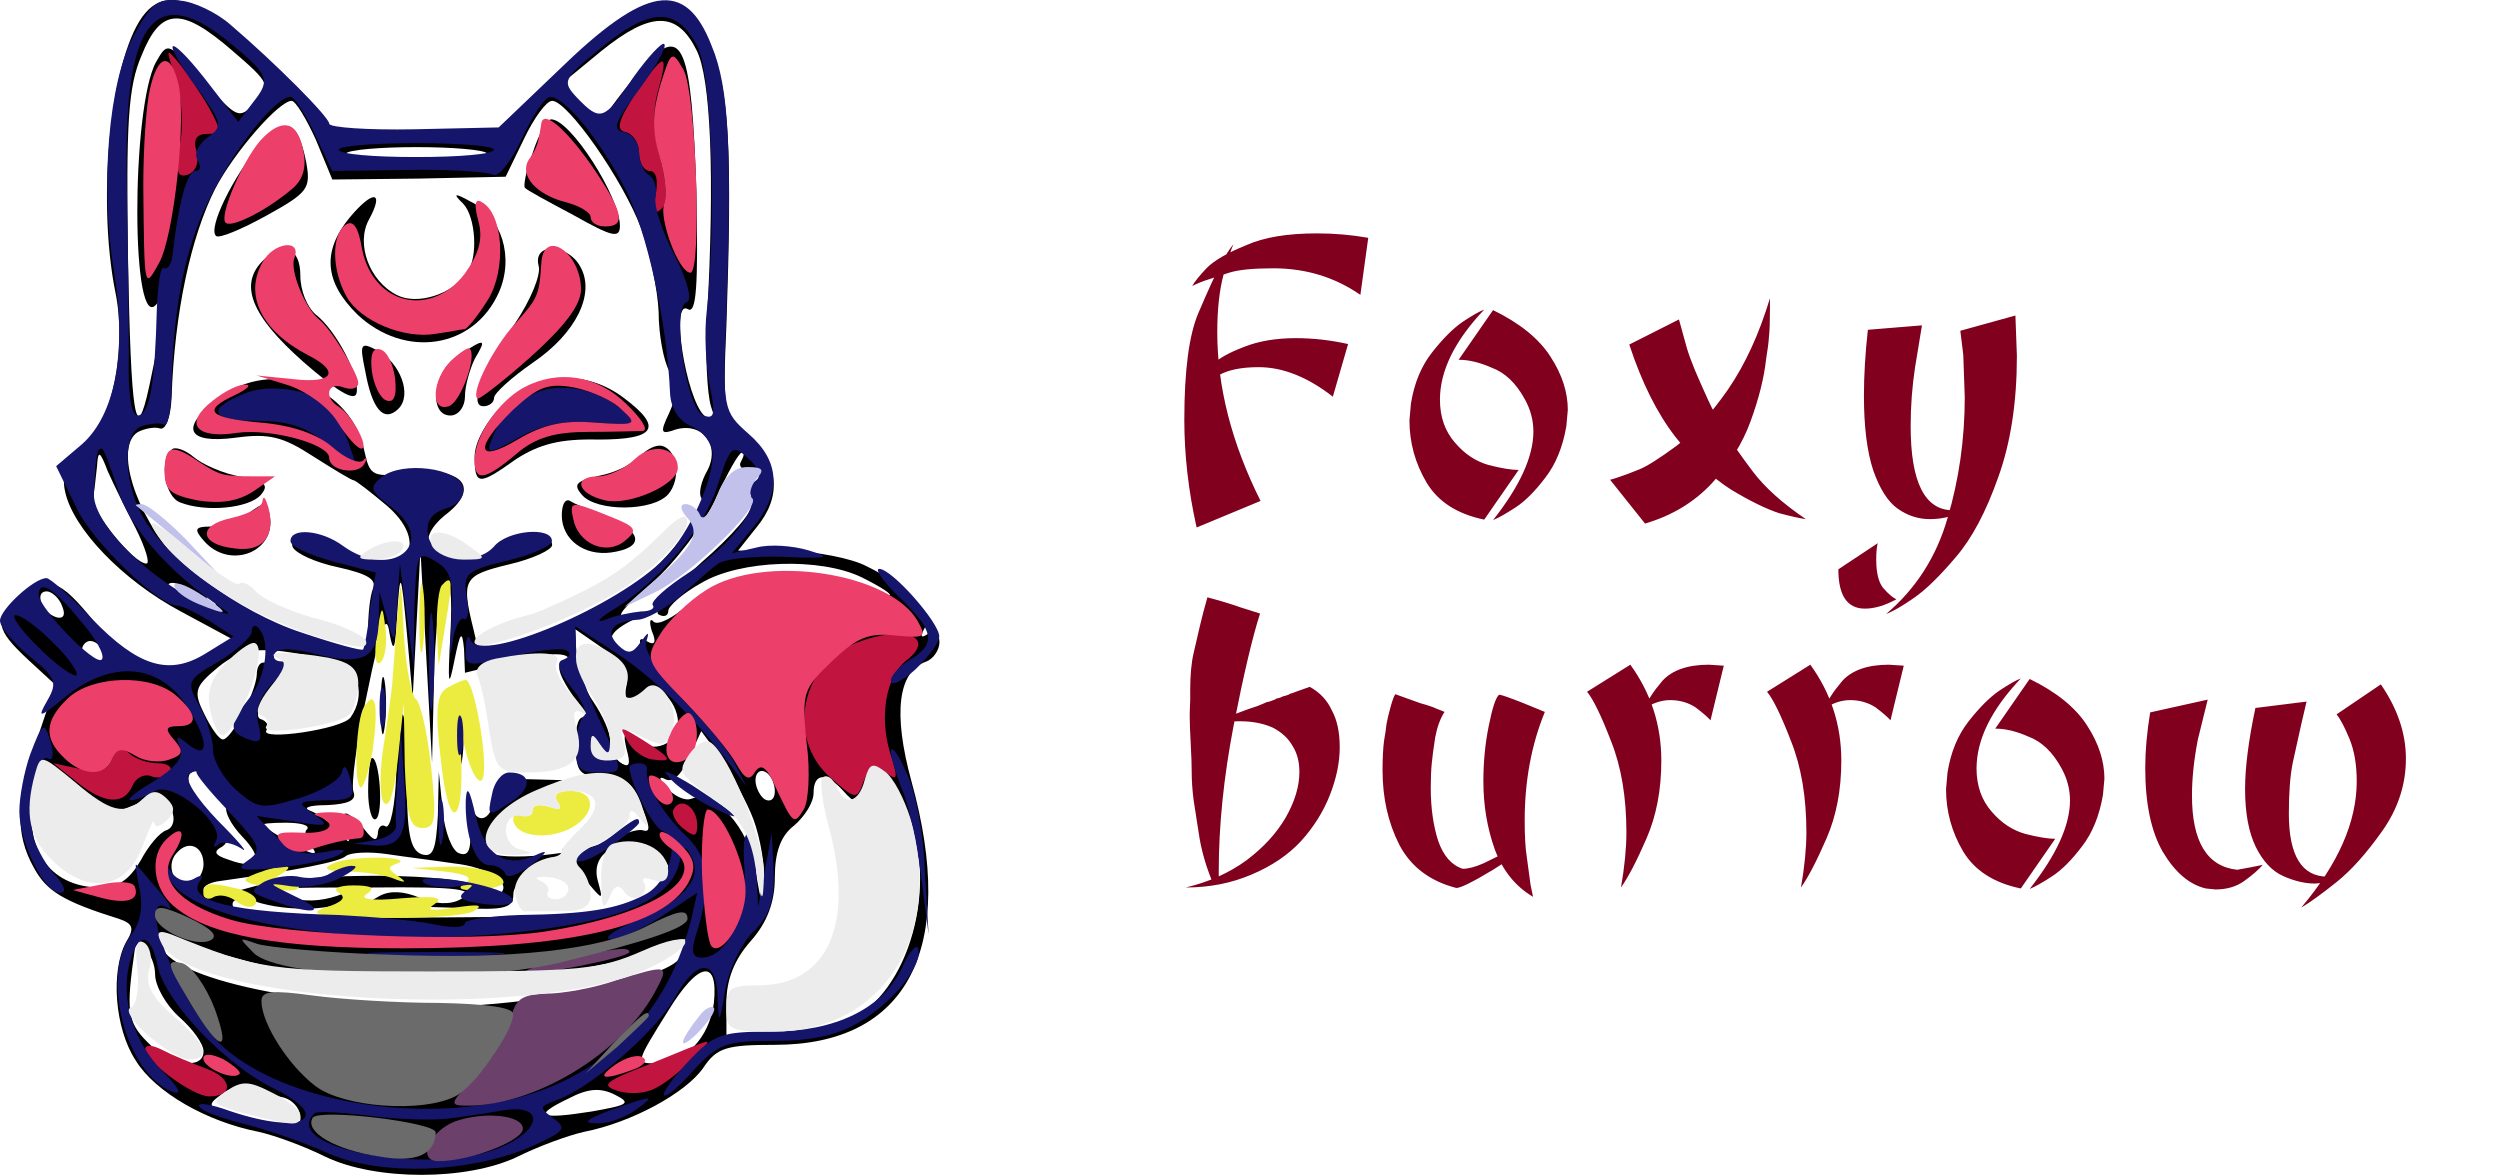 <svg width="183" height="86" viewBox="0 0 183 86" fill="none" xmlns="http://www.w3.org/2000/svg">
<path d="M87.592 38.612C86.992 35.924 86.692 33.296 86.692 30.728C86.692 27.104 87.04 24.488 87.736 22.88C88.432 21.248 88.96 20.096 89.32 19.424C89.68 18.728 90.004 18.212 90.292 17.876C90.148 18.164 89.908 18.896 89.572 20.072C89.26 21.224 89.104 22.64 89.104 24.32C89.104 28.328 90.16 32.444 92.272 36.668L87.592 38.612ZM98.68 25.184L97.564 29.036C95.716 27.596 93.904 26.876 92.128 26.876C90.856 26.876 89.872 27.08 89.176 27.488C88.504 27.896 88.036 28.196 87.772 28.388C87.508 28.556 87.292 28.736 87.124 28.928L87.556 28.064C87.7 27.824 87.856 27.608 88.024 27.416C88.192 27.2 88.432 26.96 88.744 26.696C89.2 26.24 89.968 25.808 91.048 25.4C92.128 24.968 93.4 24.752 94.864 24.752C96.112 24.752 97.384 24.896 98.68 25.184ZM100.156 17.408L99.58 21.584C97.708 20.288 95.584 19.64 93.208 19.64C91.72 19.64 90.64 19.748 89.968 19.964C89.32 20.18 88.804 20.348 88.42 20.468C88.036 20.588 87.652 20.744 87.268 20.936C87.46 20.6 87.82 20.156 88.348 19.604C88.9 19.052 89.86 18.5 91.228 17.948C92.5 17.372 94.228 17.084 96.412 17.084C97.684 17.084 98.932 17.192 100.156 17.408ZM111.632 29.252C110.984 28.052 110.168 27.272 109.184 26.912C108.32 26.528 107.516 26.336 106.772 26.336L109.292 22.7C111.26 23.66 112.664 24.8 113.504 26.12C114.344 27.416 114.764 28.712 114.764 30.008L114.656 31.196C114.392 32.732 113.876 33.992 113.108 34.976C112.364 35.96 111.644 36.68 110.948 37.136C110.252 37.592 109.7 37.904 109.292 38.072C111.26 35.576 112.244 33.416 112.244 31.592C112.244 30.776 112.04 29.996 111.632 29.252ZM106.52 32.42C107.216 33.236 108.032 33.776 108.968 34.04C109.904 34.28 110.636 34.4 111.164 34.4L108.644 38.036C106.676 37.628 105.272 36.728 104.432 35.336C103.592 33.92 103.172 32.396 103.172 30.764L103.28 29.54C103.52 28.052 104.036 26.804 104.828 25.796C105.62 24.788 106.364 24.044 107.06 23.564C107.78 23.084 108.308 22.784 108.644 22.664C106.484 24.944 105.404 27.14 105.404 29.252C105.404 30.524 105.776 31.58 106.52 32.42ZM122.9 23.384L123.476 25.472C123.596 25.88 123.788 26.408 124.052 27.056C124.316 27.68 124.628 28.388 124.988 29.18C125.348 29.972 125.768 30.764 126.248 31.556C126.728 32.348 127.412 33.332 128.3 34.508C129.188 35.684 130.484 36.848 132.188 38C131.804 37.952 131.156 37.808 130.244 37.568C129.284 37.256 128.108 36.68 126.716 35.84C125.348 34.976 123.992 33.692 122.648 31.988C121.304 30.26 120.176 28.004 119.264 25.22L122.9 23.384ZM117.86 35.12C118.052 35.072 118.316 34.988 118.652 34.868C119.012 34.748 119.456 34.58 119.984 34.364C120.536 34.148 121.448 33.572 122.72 32.636C123.992 31.676 125.252 30.296 126.5 28.496C127.748 26.672 128.768 24.452 129.56 21.836V22.592C129.56 23.552 129.536 24.236 129.488 24.644C129.464 25.052 129.392 25.616 129.272 26.336C129.128 27.656 128.756 29.144 128.156 30.8C127.556 32.456 126.608 33.98 125.312 35.372C124.016 36.764 122.384 37.748 120.416 38.324L117.86 35.12ZM140.688 23.816L140.184 26.876C139.968 28.292 139.86 29.732 139.86 31.196C139.86 35.3 140.892 37.352 142.956 37.352C143.22 37.352 143.46 37.328 143.676 37.28C143.916 37.232 144.3 37.1 144.828 36.884C144.612 37.028 144.144 37.256 143.424 37.568C142.728 37.856 142.008 38 141.264 38C140.424 38 139.644 37.748 138.924 37.244C138.204 36.74 137.604 35.804 137.124 34.436C136.668 33.068 136.44 31.244 136.44 28.964C136.44 27.476 136.536 25.868 136.728 24.14L140.688 23.816ZM134.568 41.672L137.448 39.764C137.376 40.052 137.34 40.448 137.34 40.952C137.34 41.96 137.52 42.668 137.88 43.076C138.24 43.484 138.552 43.748 138.816 43.868C137.976 44.324 137.208 44.552 136.512 44.552C135.216 44.552 134.568 43.592 134.568 41.672ZM143.496 24.212L147.528 23.096L147.636 26.048C147.636 29.456 147.18 32.42 146.268 34.94C145.38 37.46 144.348 39.404 143.172 40.772C141.996 42.164 140.976 43.16 140.112 43.76C139.248 44.36 138.564 44.756 138.06 44.948C140.244 43.1 141.744 40.76 142.56 37.928C143.4 35.096 143.82 32.144 143.82 29.072L143.712 25.976L143.496 24.212ZM87.88 53.192L89.86 52.472L91.408 51.896L92.056 51.68L92.488 51.5L92.74 51.392L92.92 51.356L93.316 51.212L93.424 51.14L93.568 51.104L93.712 51.068L93.784 51.032L93.856 50.996L93.964 50.96L94.108 50.924L94.324 50.852L94.432 50.78L94.576 50.744L94.864 50.636L95.872 50.276C96.616 50.684 97.156 51.26 97.492 52.004C97.876 52.7 98.068 53.6 98.068 54.704C98.068 55.808 97.828 56.972 97.348 58.196C96.868 59.42 96.16 60.548 95.224 61.58C94.288 62.588 93.076 63.404 91.588 64.028C90.124 64.652 88.528 64.964 86.8 64.964C88.504 64.556 89.98 63.896 91.228 62.984C92.476 62.048 93.436 61.004 94.108 59.852C94.78 58.676 95.116 57.56 95.116 56.504C95.116 55.76 94.948 55.124 94.612 54.596C94.3 54.044 93.82 53.6 93.172 53.264C92.476 52.952 91.672 52.796 90.76 52.796C89.848 52.796 88.888 52.928 87.88 53.192ZM88.816 64.712C88.336 63.584 88 62.468 87.808 61.364C87.64 60.26 87.496 59.336 87.376 58.592C87.28 57.848 87.232 57.152 87.232 56.504C87.232 56 87.208 55.304 87.16 54.416C87.112 53.528 87.088 52.892 87.088 52.508V52.184L87.124 51.248V50.996V50.708V50.492C87.124 49.412 87.208 48.512 87.376 47.792C87.544 47.072 87.7 46.4 87.844 45.776C87.988 45.152 88.168 44.468 88.384 43.724C89.368 43.988 90.16 44.228 90.76 44.444C91.384 44.636 91.876 44.792 92.236 44.912C91.684 46.616 91.036 49.364 90.292 53.156C89.572 56.924 89.212 60.464 89.212 63.776V64.604C89.044 64.676 88.912 64.712 88.816 64.712ZM107.071 63.596C107.479 63.596 107.983 63.464 108.583 63.2L110.419 62.3L111.427 61.796C111.403 62.18 110.671 62.816 109.231 63.704C107.791 64.568 106.915 65 106.603 65C104.659 64.496 103.267 63.44 102.427 61.832C101.611 60.224 101.203 58.412 101.203 56.396C101.203 55.508 101.239 54.788 101.311 54.236C101.407 53.684 101.467 53.276 101.491 53.012C101.539 52.724 101.635 52.316 101.779 51.788C101.923 51.26 102.043 50.936 102.139 50.816L103.939 51.464C104.539 51.632 104.959 51.776 105.199 51.896C105.463 51.992 105.643 52.064 105.739 52.112C105.427 52.592 105.199 53.216 105.055 53.984C104.935 54.752 104.851 55.388 104.803 55.892C104.755 56.396 104.731 56.984 104.731 57.656C104.731 59.12 104.911 60.416 105.271 61.544C105.655 62.648 106.255 63.332 107.071 63.596ZM109.735 50.852C109.879 50.852 110.467 51.056 111.499 51.464L113.083 52.112C112.099 54.512 111.607 57.164 111.607 60.068C111.607 61.196 111.655 62.06 111.751 62.66L112.039 64.784L112.219 65.648C110.923 64.88 109.987 63.716 109.411 62.156C108.859 60.596 108.583 58.94 108.583 57.188C108.583 55.772 108.715 54.416 108.979 53.12C109.243 51.8 109.495 51.044 109.735 50.852ZM116.173 50.636L119.341 48.656C120.853 50.744 121.609 53.084 121.609 55.676C121.609 57.812 121.249 59.708 120.529 61.364C119.809 63.02 119.185 64.22 118.657 64.964C118.921 63.428 119.053 62.084 119.053 60.932C119.053 58.364 118.681 56.144 117.937 54.272C117.217 52.4 116.629 51.188 116.173 50.636ZM125.209 52.724C124.993 52.484 124.633 52.172 124.129 51.788C123.577 51.428 122.953 51.248 122.257 51.248C121.633 51.248 121.009 51.452 120.385 51.86C120.577 51.308 121.009 50.636 121.681 49.844C122.401 49.052 123.541 48.656 125.101 48.656L126.181 48.728L125.209 52.724ZM129.348 50.636L132.516 48.656C134.028 50.744 134.784 53.084 134.784 55.676C134.784 57.812 134.424 59.708 133.704 61.364C132.984 63.02 132.36 64.22 131.832 64.964C132.096 63.428 132.228 62.084 132.228 60.932C132.228 58.364 131.856 56.144 131.112 54.272C130.392 52.4 129.804 51.188 129.348 50.636ZM138.384 52.724C138.168 52.484 137.808 52.172 137.304 51.788C136.752 51.428 136.128 51.248 135.432 51.248C134.808 51.248 134.184 51.452 133.56 51.86C133.752 51.308 134.184 50.636 134.856 49.844C135.576 49.052 136.716 48.656 138.276 48.656L139.356 48.728L138.384 52.724ZM150.911 56.252C150.263 55.052 149.447 54.272 148.463 53.912C147.599 53.528 146.795 53.336 146.051 53.336L148.571 49.7C150.539 50.66 151.943 51.8 152.783 53.12C153.623 54.416 154.043 55.712 154.043 57.008L153.935 58.196C153.671 59.732 153.155 60.992 152.387 61.976C151.643 62.96 150.923 63.68 150.227 64.136C149.531 64.592 148.979 64.904 148.571 65.072C150.539 62.576 151.523 60.416 151.523 58.592C151.523 57.776 151.319 56.996 150.911 56.252ZM145.799 59.42C146.495 60.236 147.311 60.776 148.247 61.04C149.183 61.28 149.915 61.4 150.443 61.4L147.923 65.036C145.955 64.628 144.551 63.728 143.711 62.336C142.871 60.92 142.451 59.396 142.451 57.764L142.559 56.54C142.799 55.052 143.315 53.804 144.107 52.796C144.899 51.788 145.643 51.044 146.339 50.564C147.059 50.084 147.587 49.784 147.923 49.664C145.763 51.944 144.683 54.14 144.683 56.252C144.683 57.524 145.055 58.58 145.799 59.42ZM163.764 63.668L164.736 63.488L165.636 63.308C165.324 63.668 164.868 64.064 164.268 64.496C163.692 64.904 162.996 65.108 162.18 65.108L161.46 65.036C160.26 64.748 159.216 63.86 158.328 62.372C157.464 60.884 157.032 58.832 157.032 56.216C157.032 54.968 157.152 53.612 157.392 52.148L161.604 51.212L160.884 54.128C160.596 55.616 160.452 56.984 160.452 58.232C160.452 61.616 161.556 63.428 163.764 63.668ZM170.388 64.172C170.532 64.244 170.628 64.316 170.676 64.388C170.724 64.46 170.82 64.496 170.964 64.496L170.388 64.604L169.452 64.676C168.732 64.676 167.964 64.496 167.148 64.136C166.332 63.776 165.66 63.068 165.132 62.012C164.604 60.932 164.34 59.516 164.34 57.764C164.34 56.18 164.592 54.2 165.096 51.824L168.84 51.356C168.792 51.572 168.66 52.136 168.444 53.048C168.252 53.936 168.048 54.86 167.832 55.82C167.64 56.756 167.544 58.004 167.544 59.564C167.544 62.636 168.492 64.172 170.388 64.172ZM171.036 52.292L174.276 50.096C175.5 51.872 176.112 53.684 176.112 55.532C176.112 57.428 175.536 59.192 174.384 60.824C173.232 62.456 172.116 63.704 171.036 64.568C169.956 65.432 169.092 66.056 168.444 66.44C171.156 63.248 172.512 60.164 172.512 57.188C172.512 55.964 172.332 54.92 171.972 54.056C171.612 53.192 171.3 52.604 171.036 52.292Z" fill="#80001D"/>
<path d="M10.645 0.946C8.165 3.791 7.03 14.36 8.448 21.405C9.299 25.605 8.235 30.754 6.18 32.651C4.904 33.735 4.479 34.683 4.762 35.97C5.329 38.68 8.944 42.474 13.268 44.777L17.166 46.877L15.111 48.097C12.205 49.858 9.724 49.113 6.96 45.59C4.337 42.338 3.557 42.067 1.431 43.761C-0.483 45.319 -0.341 46.064 2.069 48.3L4.053 50.129L2.778 53.923C1.147 58.529 1.076 61.036 2.494 63.542C3.416 65.236 4.621 65.981 8.732 67.269C9.724 67.607 9.866 67.946 9.228 68.962C8.094 71.062 8.377 75.262 9.937 77.633C11.354 79.937 15.111 82.105 18.939 82.85C20.143 83.121 22.341 83.934 23.829 84.679C27.515 86.44 34.178 86.44 37.864 84.679C39.352 83.934 41.55 83.121 42.755 82.85C46.228 82.172 50.197 80.005 51.473 78.175C52.465 76.685 53.174 76.482 56.718 76.482C66.429 76.482 70.115 69.436 66.713 57.174C65.366 52.229 65.72 49.181 67.776 48.435C68.343 48.232 68.768 47.555 68.768 47.013C68.768 46.335 68.414 46.132 67.918 46.403C67.421 46.742 67.35 46.606 67.634 46.064C68.343 45.048 66.287 42.812 63.452 41.458C62.318 40.848 59.695 40.374 57.711 40.306H54.025L55.371 38.612C57.214 36.377 57.073 34.006 54.804 32.041C52.962 30.415 52.891 30.212 53.174 23.776C53.599 11.379 53.387 6.704 52.111 3.656C50.055 -1.493 47.078 -0.951 40.416 5.756L36.588 9.617L30.35 9.685C26.948 9.753 24.113 9.55 24.113 9.211C24.113 8.533 19.718 4.265 16.458 1.759C13.693 -0.273 11.921 -0.544 10.645 0.946ZM17.025 3.724C19.789 6.095 19.86 6.298 18.655 7.517C17.521 8.737 17.379 8.737 14.898 5.891C12.276 3.046 12.276 3.046 11.425 4.536C9.582 7.856 9.582 24.792 11.496 22.218C12.134 21.27 11.992 23.37 10.929 28.247C9.937 32.854 9.582 30.551 9.37 18.898C9.228 9.008 9.37 6.366 10.362 4.062C11.78 0.539 13.268 0.472 17.025 3.724ZM50.977 3.656C52.04 5.688 52.324 12.869 51.757 23.302C51.615 25.876 51.757 28.789 52.04 29.738C52.536 31.228 52.465 31.296 51.544 30.415C50.197 29.128 49.063 21.879 50.339 22.624C50.977 23.031 51.119 20.998 50.977 13.953C50.622 3.385 49.984 1.691 47.149 4.807C46.228 5.891 45.165 7.246 44.739 7.856C44.101 9.008 43.96 9.008 42.542 7.653L40.983 6.23L44.031 3.724C47.645 0.81 49.559 0.81 50.977 3.656ZM23.12 10.227L24.326 13.14L30.705 13.072L37.013 12.937L38.36 10.159C39.069 8.669 39.99 7.382 40.416 7.382C41.55 7.382 45.59 13.14 46.937 16.731C47.575 18.492 48.142 21.202 48.212 22.828C48.212 24.453 48.567 26.418 48.992 27.163C49.559 28.18 49.559 28.992 48.992 30.212C48.283 31.702 48.354 31.838 49.488 31.431C51.473 30.889 52.749 32.651 51.757 34.48C51.331 35.225 51.119 36.106 51.331 36.444C51.969 37.393 47.858 42.27 45.094 43.896C43.747 44.709 40.912 45.996 38.856 46.674L35.099 47.961L34.674 46.132C33.753 42.406 33.895 42.135 37.226 41.322C38.998 40.916 40.416 40.238 40.416 39.899C40.416 38.816 37.155 39.087 36.163 40.238C34.958 41.593 31.981 41.525 31.414 40.103C31.13 39.425 31.555 38.544 32.548 37.732C35.17 35.767 33.965 34.209 30.209 34.615C27.232 34.954 27.09 34.886 26.665 32.989C25.672 28.247 20.002 26.147 16.032 29.128C13.126 31.296 13.622 32.515 17.237 32.041C19.718 31.702 20.711 31.973 22.908 33.396C24.396 34.344 25.743 35.157 25.885 35.157C26.027 35.157 27.161 36.038 28.366 37.054C31.91 40.17 29.075 43.016 25.247 40.238C23.546 39.019 21.065 38.883 21.419 40.035C21.632 40.509 23.12 41.187 24.751 41.525C26.877 41.999 27.586 42.406 27.302 43.083C27.09 43.625 26.948 44.913 26.948 45.996C26.948 47.893 26.877 47.893 24.326 47.216C22.837 46.809 20.427 45.929 19.009 45.251C15.961 43.761 15.324 43.625 16.032 44.709C16.245 45.116 15.465 44.913 14.19 44.303C12.985 43.693 12.134 43.016 12.347 42.745C12.63 42.541 13.197 42.745 13.622 43.151C14.119 43.625 14.757 43.964 15.111 43.964C15.465 43.964 14.473 42.609 12.914 40.916C9.866 37.596 8.377 32.718 10.078 31.634C10.575 31.363 11.354 31.228 11.709 31.363C12.134 31.499 12.488 30.551 12.559 29.128C12.772 22.828 13.977 17.34 15.749 13.818C17.166 11.108 20.427 7.382 21.349 7.382C21.632 7.382 22.412 8.669 23.12 10.227ZM35.666 11.243C35.879 11.582 33.54 11.785 30.492 11.785C27.444 11.785 25.105 11.582 25.318 11.243C25.46 10.972 27.799 10.769 30.492 10.769C33.186 10.769 35.525 10.972 35.666 11.243ZM9.937 38.68C10.645 40.103 11 41.254 10.716 41.254C9.795 41.254 6.747 37.528 6.818 36.512C6.889 35.97 7.03 34.886 7.101 34.141C7.172 32.922 7.314 32.989 7.881 34.48C8.306 35.428 9.228 37.325 9.937 38.68ZM54.237 33.802C54.025 34.141 54.379 34.48 55.017 34.48C55.938 34.48 56.08 34.683 55.513 35.225C55.088 35.632 54.875 36.377 55.017 36.851C55.23 37.325 53.599 39.222 51.402 41.119C49.276 43.016 47.787 44.777 48.212 44.98C48.567 45.184 48.921 45.116 48.921 44.709C48.921 44.371 49.984 43.422 51.331 42.677C54.166 40.983 60.05 40.78 63.097 42.27C66.075 43.761 65.72 44.1 62.601 42.812C58.632 41.254 52.962 41.864 50.481 44.167C49.347 45.184 48.212 45.793 47.858 45.522C47.575 45.184 47.504 45.522 47.716 46.2C48.071 47.013 47.929 47.284 47.362 46.945C46.795 46.606 46.724 46.809 47.008 47.622C47.433 48.571 47.22 48.639 46.086 48.029C44.243 47.08 44.314 46.403 46.299 45.387L47.858 44.642L46.228 45.048C44.881 45.387 45.236 44.845 47.716 42.677C49.488 41.119 51.544 38.341 52.395 36.512C53.245 34.615 54.096 33.125 54.308 33.125C54.521 33.125 54.45 33.396 54.237 33.802ZM31.768 49.722C31.839 46.335 32.193 43.219 32.548 42.677C32.973 42.135 33.115 43.558 32.973 46.403C32.76 50.129 32.831 50.535 33.257 48.368C33.682 46.267 33.824 46.064 33.965 47.487L34.036 49.248L37.58 48.368C39.636 47.826 41.266 47.758 41.55 48.097C41.762 48.435 41.55 48.706 41.124 48.706C40.699 48.706 41.053 49.655 41.904 50.874C42.825 52.026 43.18 52.839 42.825 52.568C42.4 52.297 42.117 53.042 42.117 54.465C42.188 56.565 42.4 56.836 44.172 56.836C45.59 56.836 46.299 57.31 46.795 58.597C47.645 60.629 47.645 60.968 47.008 60.765C46.653 60.697 45.732 60.968 44.81 61.442C42.825 62.526 36.375 63.136 35.808 62.323C35.099 61.171 36.304 59.478 38.785 58.326L41.195 57.107L38.714 57.039C36.659 56.971 36.163 57.242 36.163 58.191C36.163 59.884 34.958 60.562 34.532 59.071C34.32 58.394 34.32 59.004 34.391 60.358C34.532 62.188 34.32 62.73 33.611 62.459C33.115 62.323 32.548 60.9 32.406 59.342L32.122 56.497L32.052 59.681C31.91 62.255 31.697 62.797 30.847 62.526C29.996 62.188 29.783 60.9 29.783 56.971C29.783 50.942 29.216 50.671 29.004 56.633C28.933 58.936 28.578 60.697 28.224 60.494C27.941 60.291 27.657 60.562 27.657 61.036C27.586 61.646 27.302 61.51 26.665 60.697C26.168 60.087 25.53 59.545 25.318 59.545C25.034 59.545 25.034 60.087 25.318 60.697C25.672 61.849 25.672 61.849 24.751 60.833C24.184 60.223 23.262 59.545 22.695 59.342C22.128 59.139 22.624 58.936 23.9 58.936C25.46 58.868 26.098 58.597 25.885 57.987C25.672 57.581 26.098 54.261 26.877 50.739C27.87 45.861 28.295 44.777 28.508 46.335C28.791 47.893 28.933 47.622 29.075 44.98C29.287 41.661 29.358 41.728 29.783 46.335L30.209 51.077L30.492 45.658L30.776 40.238L31.201 48.029L31.626 55.819L31.768 49.722ZM4.55 44.371C4.833 45.048 4.621 45.319 4.124 45.184C3.061 44.845 2.494 43.287 3.416 43.287C3.77 43.287 4.337 43.761 4.55 44.371ZM45.873 50.129C45.519 51.484 46.37 51.89 47.149 50.739C47.858 49.655 49.63 51.281 49.63 52.907C49.63 54.465 47.858 55.21 46.511 54.194C45.661 53.516 45.59 53.652 45.873 54.871C46.157 55.887 46.086 56.226 45.519 55.887C45.023 55.616 44.668 54.871 44.668 54.261C44.668 53.584 44.101 52.364 43.463 51.416C42.825 50.535 42.258 48.977 42.188 47.961L42.117 46.064L44.172 47.487C45.519 48.435 46.086 49.316 45.873 50.129ZM7.598 48.435C6.96 49.045 5.613 48.029 6.109 47.216C6.393 46.809 6.818 46.809 7.314 47.284C7.739 47.69 7.881 48.164 7.598 48.435ZM24.538 48.435C26.239 48.842 26.806 50.874 25.672 52.5C25.105 53.381 18.939 54.261 19.506 53.449C19.718 53.11 19.506 52.771 19.08 52.636C18.655 52.5 18.939 51.619 19.86 50.535C20.711 49.519 21.065 48.706 20.64 48.706C20.214 48.706 19.647 48.639 19.364 48.503C19.009 48.435 18.797 48.842 18.797 49.384C18.726 50.671 16.954 54.126 16.316 54.126C16.032 54.126 15.465 53.313 14.969 52.297C14.119 50.603 14.26 50.264 15.961 48.842C17.875 47.284 19.435 47.216 24.538 48.435ZM54.946 59.478C55.513 60.697 55.938 62.865 55.938 64.22C55.868 66.659 55.797 66.659 55.301 63.678C54.804 60.562 52.324 57.852 50.622 58.462C50.126 58.665 49.347 58.258 48.779 57.649C48.212 57.039 48.212 56.768 48.709 57.039C49.205 57.31 49.843 56.768 50.41 55.549L51.331 53.516L52.678 55.345C53.387 56.361 54.379 58.191 54.946 59.478ZM8.944 59.275C9.511 59.071 10.433 58.665 11 58.462C11.638 58.191 12.276 58.529 12.559 59.275C12.843 59.952 12.701 60.562 12.205 60.765C11.709 60.9 10.858 61.917 10.291 63.001C9.44 64.423 8.661 64.965 7.243 64.965C3.557 64.897 1.644 62.052 2.494 57.784L2.919 55.413L5.471 57.513C6.818 58.665 8.377 59.478 8.944 59.275ZM16.599 59.004C16.387 59.342 16.883 60.358 17.734 61.239C19.364 62.933 18.939 63.746 16.741 62.933C15.678 62.594 15.607 62.323 16.245 61.984C16.883 61.578 16.67 60.968 15.253 59.545C13.055 57.378 13.481 55.278 15.678 57.242C16.387 57.852 16.812 58.665 16.599 59.004ZM56.718 57.92C56.718 58.462 56.435 58.733 56.009 58.529C55.655 58.326 55.301 57.649 55.301 57.107C55.301 56.565 55.655 56.294 56.009 56.497C56.435 56.7 56.718 57.378 56.718 57.92ZM66.358 59.275C68.768 64.762 66.571 72.688 62.105 74.72C60.758 75.33 58.207 75.804 56.435 75.804H53.174V73.365C53.174 71.74 53.741 70.249 54.946 68.894C56.151 67.539 56.718 66.049 56.718 64.22C56.718 62.391 57.144 61.171 58.136 60.426C58.916 59.749 59.553 58.733 59.553 58.055C59.553 56.565 60.475 56.497 61.751 57.92C62.601 58.868 62.743 58.868 63.239 57.513C63.948 55.684 65.082 56.294 66.358 59.275ZM22.483 60.697C22.199 60.9 22.412 61.578 22.908 62.12C23.617 63.001 21.49 61.984 19.222 60.426C19.08 60.291 19.789 60.223 20.923 60.223C22.057 60.223 22.695 60.426 22.483 60.697ZM14.898 63.272C14.898 63.813 14.544 64.423 14.119 64.694C12.985 65.304 11.992 63.475 12.914 62.459C13.764 61.442 14.898 61.917 14.898 63.272ZM48.071 62.459C50.339 63.881 48.071 66.184 43.605 66.862C41.833 67.201 22.695 67.269 18.301 66.998C17.592 66.93 17.025 66.591 17.025 66.184C17.025 65.778 17.663 65.71 18.655 65.981C21.065 66.794 24.751 66.659 25.743 65.71C26.381 65.033 26.168 65.033 24.68 65.575C23.475 65.981 22.128 66.049 21.136 65.643C19.293 64.965 19.576 64.965 27.302 64.965C33.611 64.897 35.029 65.101 33.682 65.846C32.902 66.252 31.839 66.184 30.705 65.71C29.571 65.236 28.578 65.168 27.799 65.575C26.735 66.184 26.735 66.252 28.011 66.252C28.791 66.32 31.272 66.388 33.54 66.456C37.013 66.659 37.58 66.456 37.58 65.439C37.58 64.83 38.431 63.881 39.423 63.475C41.053 62.73 41.479 62.797 42.755 64.288C44.172 65.981 44.172 65.981 43.747 64.423C43.18 62.255 45.661 61.104 48.071 62.459ZM33.257 63.204C35.737 63.475 37.438 64.626 36.659 65.372C36.375 65.643 35.737 65.439 35.099 64.965C33.753 63.881 22.695 63.813 18.797 64.83C15.395 65.778 14.898 65.778 14.898 65.101C14.898 64.83 15.465 64.559 16.103 64.491C21.916 63.678 24.893 63.068 25.318 62.662C25.672 62.391 27.019 62.323 28.366 62.526C29.712 62.73 31.91 63.001 33.257 63.204ZM18.442 70.453C26.665 72.62 42.825 71.943 48.425 69.301C50.339 68.352 50.835 68.623 49.772 70.114C48.921 71.469 41.762 73.094 35.099 73.569C25.318 74.178 13.41 72.078 11.921 69.504C11.283 68.352 11.354 68.217 12.488 68.691C13.268 69.03 15.891 69.775 18.442 70.453ZM11.354 71.333C11.354 72.146 12.134 73.569 13.126 74.45C14.119 75.33 14.898 76.414 14.898 76.956C14.898 78.379 12.418 77.972 10.787 76.279C9.299 74.788 9.228 73.975 9.866 69.504C10.008 68.285 11.354 69.91 11.354 71.333ZM52.253 73.433C51.898 76.008 50.197 77.769 48 77.837C46.511 77.837 46.511 77.837 48.921 73.975C51.119 70.385 52.607 70.114 52.253 73.433ZM20.782 80.343C22.128 80.75 22.483 82.579 21.207 82.579C20.711 82.579 19.151 82.24 17.663 81.766C15.182 81.088 15.04 80.953 16.174 80.14C16.812 79.598 17.875 79.395 18.442 79.598C19.009 79.869 20.073 80.208 20.782 80.343ZM43.322 81.359C39.494 81.969 38.927 81.698 41.62 80.411C43.038 79.666 43.96 79.598 45.023 80.14C46.228 80.75 46.015 80.885 43.322 81.359Z" fill="black"/>
<path d="M19.009 10.633C17.095 12.869 15.181 16.731 15.819 17.273C16.032 17.476 17.662 16.798 19.505 15.782C22.553 14.088 22.766 13.818 22.411 11.853C21.773 8.737 20.923 8.466 19.009 10.633Z" fill="black"/>
<path d="M38.998 11.175C38.502 12.462 38.289 13.682 38.431 13.749C38.502 13.885 40.132 14.766 42.046 15.782C44.811 17.34 45.378 17.475 45.378 16.527C45.378 14.427 41.763 8.736 40.345 8.736C40.062 8.736 39.424 9.82 38.998 11.175Z" fill="black"/>
<path d="M25.602 15.917C23.546 18.424 23.759 20.659 26.169 23.03C29.642 26.282 34.674 25.537 36.517 21.404C37.651 18.83 36.73 15.849 34.462 14.765C33.257 14.088 33.115 14.156 33.895 14.901C34.816 15.849 35.029 18.83 34.178 19.982C33.115 21.54 30.563 22.353 29.075 21.608C27.019 20.592 26.027 17.814 27.019 16.053C28.153 13.953 27.303 13.885 25.602 15.917Z" fill="black"/>
<path d="M19.293 19.033C17.45 20.795 18.371 23.098 22.199 26.485C24.68 28.653 25.956 29.398 26.097 28.789C26.381 27.569 24.609 24.182 23.12 23.03C22.482 22.488 21.986 21.269 21.986 20.185C21.986 18.153 20.781 17.611 19.293 19.033Z" fill="black"/>
<path d="M39.423 19.44C39.636 20.05 38.856 21.947 37.722 23.64C35.241 27.231 34.32 29.737 35.383 29.737C35.808 29.737 36.163 29.466 36.163 29.128C36.163 28.789 37.439 27.637 38.998 26.553C42.188 24.385 43.605 21.472 42.471 19.508C41.55 17.814 38.998 17.746 39.423 19.44Z" fill="black"/>
<path d="M26.735 27.163C27.232 29.941 28.082 30.957 29.145 29.941C30.209 28.925 29.287 26.553 27.657 25.673C26.381 24.995 26.31 25.131 26.735 27.163Z" fill="black"/>
<path d="M33.469 26.08C31.697 27.232 31.343 30.416 32.973 30.416C33.54 30.416 34.036 29.806 34.036 28.993C34.036 28.248 34.391 27.028 34.745 26.283C35.666 24.725 35.525 24.725 33.469 26.08Z" fill="black"/>
<path d="M36.801 29.669C35.596 30.821 34.745 32.379 34.745 33.395C34.745 35.563 35.029 35.563 37.793 33.598C39.494 32.514 40.983 32.108 43.818 32.176C48 32.176 48.567 31.295 45.661 29.127C42.897 27.027 39.352 27.23 36.801 29.669Z" fill="black"/>
<path d="M12.559 32.921C11.638 33.734 12.063 36.376 13.197 36.782C15.111 37.528 18.23 37.189 19.08 36.24C19.718 35.495 19.435 35.224 17.592 34.886C16.387 34.682 14.828 34.005 14.19 33.463C13.552 32.921 12.772 32.65 12.559 32.921Z" fill="black"/>
<path d="M46.866 33.395C46.37 33.937 45.023 34.615 43.889 34.818C42.188 35.224 41.904 35.428 42.613 36.241C43.676 37.46 47.787 37.46 48.921 36.173C49.843 35.089 49.63 32.989 48.496 32.65C48.071 32.515 47.362 32.853 46.866 33.395Z" fill="black"/>
<path d="M18.159 37.596C17.379 38.138 16.103 38.545 15.395 38.545C14.261 38.545 14.19 38.748 14.899 39.561C16.812 41.797 20.356 40.374 19.718 37.596C19.506 36.716 19.364 36.716 18.159 37.596Z" fill="black"/>
<path d="M41.124 37.731C41.124 39.492 42.755 40.712 44.739 40.441C47.149 40.102 47.078 38.95 44.527 37.867C43.251 37.392 41.975 36.85 41.692 36.647C41.337 36.512 41.124 36.986 41.124 37.731Z" fill="black"/>
<path d="M27.87 51.755C27.87 53.584 28.011 54.329 28.153 53.245C28.295 52.229 28.295 50.738 28.153 49.858C28.011 49.045 27.87 49.858 27.87 51.755Z" fill="black"/>
<path d="M33.54 54.126C33.54 55.819 33.682 56.497 33.824 55.616C33.965 54.803 33.965 53.448 33.824 52.567C33.682 51.754 33.54 52.432 33.54 54.126Z" fill="black"/>
<path d="M26.948 57.92C26.948 59.207 27.232 60.155 27.515 59.952C28.082 59.613 27.799 55.481 27.232 55.481C27.09 55.481 26.948 56.565 26.948 57.92Z" fill="black"/>
<path d="M12.829 5.602C13.255 6.821 13.467 9.057 13.184 10.479C12.829 12.579 12.971 13.054 13.751 12.783C14.318 12.579 14.601 11.902 14.389 11.089C14.105 10.208 14.389 9.802 15.168 9.802C16.232 9.802 16.232 9.599 15.31 7.905C14.743 6.889 13.751 5.466 13.184 4.721C12.121 3.434 12.121 3.502 12.829 5.602Z" fill="#C11540"/>
<path d="M46.498 6.889C45.222 8.853 45.08 9.531 45.789 9.666C46.356 9.802 46.782 10.479 46.782 11.224C46.782 11.902 47.136 12.512 47.561 12.512C48.057 12.512 48.199 13.257 47.986 14.273C47.774 15.425 47.916 15.763 48.412 15.289C48.837 14.883 48.837 13.663 48.341 11.631C47.774 9.734 47.774 7.905 48.199 6.55C48.979 3.705 48.624 3.84 46.498 6.889Z" fill="#C11540"/>
<path d="M62.659 47.061C58.618 48.619 57.555 54.039 60.745 56.884C62.659 58.578 62.73 58.578 63.226 57.155C63.722 56.003 64.005 55.868 64.856 56.545C65.707 57.223 65.777 57.02 65.139 55.055C64.36 52.413 64.856 49.5 66.344 48.348C68.613 46.587 66.132 45.706 62.659 47.061Z" fill="#C11540"/>
<path d="M45.931 54.242C46.285 54.92 47.136 55.53 47.774 55.597C49.333 55.801 49.191 55.53 47.065 54.175C45.293 53.091 45.293 53.091 45.931 54.242Z" fill="#C11540"/>
<path d="M8.222 55.529C7.867 56.41 7.3 56.614 5.812 56.275L3.898 55.868L5.599 57.223C7.584 58.849 9.072 58.984 9.71 57.494C9.923 56.952 10.561 56.614 11.057 56.817C11.553 57.02 12.191 56.884 12.404 56.546C12.687 56.139 12.262 55.868 11.553 55.868C10.773 55.868 9.852 55.529 9.427 55.123C8.931 54.649 8.576 54.784 8.222 55.529Z" fill="#C11540"/>
<path d="M49.333 59.188C49.12 59.527 49.404 60.136 49.971 60.611C50.821 61.288 51.034 61.288 51.034 60.407C51.034 59.12 49.9 58.307 49.333 59.188Z" fill="#C11540"/>
<path d="M10.632 76.802C10.632 77.683 14.105 80.257 15.31 80.257C17.153 80.257 17.011 78.902 15.097 78.225C14.034 77.818 12.546 77.208 11.908 76.87C11.128 76.463 10.632 76.463 10.632 76.802Z" fill="#C11540"/>
<path d="M47.561 77.886C44.23 79.173 43.946 79.444 45.222 79.851C46.072 80.122 47.277 80.054 47.986 79.647C49.191 79.105 52.381 76.125 51.672 76.26C51.53 76.26 49.687 77.005 47.561 77.886Z" fill="#C11540"/>
<path d="M30.691 45.368C30.691 47.603 30.833 48.416 30.975 47.197C31.117 45.977 31.117 44.148 30.975 43.132C30.833 42.116 30.691 43.132 30.691 45.368Z" fill="#ECEC40"/>
<path d="M29.061 45.368C28.919 47.197 28.777 49.365 28.706 50.11C28.636 50.855 28.352 52.887 28.069 54.649C27.785 56.41 27.785 58.239 28.069 58.714C28.494 59.255 28.848 58.104 29.132 55.529L29.557 51.465L29.628 56.004C29.77 59.73 29.982 60.61 30.904 60.61C31.896 60.61 31.967 60.001 31.542 56.004C31.258 53.497 30.762 51.329 30.408 51.126C30.124 50.923 29.699 48.755 29.557 46.384C29.345 42.048 29.345 42.048 29.061 45.368Z" fill="#ECEC40"/>
<path d="M32.392 42.793C32.109 42.996 31.967 44.487 31.967 45.977L32.109 48.755L32.605 45.706C33.172 42.455 33.101 42.048 32.392 42.793Z" fill="#ECEC40"/>
<path d="M27.573 46.52C27.36 48.01 27.502 48.823 27.856 48.484C28.21 48.145 28.352 47.062 28.21 45.978C27.998 44.149 27.927 44.216 27.573 46.52Z" fill="#ECEC40"/>
<path d="M32.676 50.381C31.967 50.856 31.826 52.007 32.251 55.462C32.818 61.085 34.023 60.679 33.739 54.988C33.598 52.685 33.669 52.007 33.81 53.498C34.165 56.343 35.441 58.511 35.441 56.14C35.441 53.904 34.59 49.772 34.094 49.772C33.881 49.772 33.243 50.043 32.676 50.381Z" fill="#ECEC40"/>
<path d="M26.651 51.736C26.084 52.616 25.871 57.087 26.367 57.629C26.58 57.765 27.005 56.545 27.289 54.852C27.714 51.668 27.502 50.381 26.651 51.736Z" fill="#ECEC40"/>
<path d="M40.827 58.714C41.182 59.256 40.969 59.324 40.19 59.053C39.481 58.85 38.984 58.917 38.984 59.324C38.984 59.73 38.701 59.798 38.276 59.595C37.921 59.392 37.567 59.527 37.567 59.934C37.567 61.085 39.622 61.559 41.536 60.746C43.592 59.798 43.804 57.901 41.749 57.901C40.827 57.901 40.473 58.172 40.827 58.714Z" fill="#ECEC40"/>
<path d="M24.17 63.32C23.603 63.591 24.099 63.794 25.304 63.794C26.367 63.794 27.927 63.998 28.706 64.269C29.699 64.675 29.841 64.608 29.132 64.133C28.352 63.591 28.352 63.456 29.132 63.185C29.699 62.982 28.99 62.778 27.572 62.778C26.155 62.778 24.595 62.982 24.17 63.32Z" fill="#ECEC40"/>
<path d="M18.783 63.93C17.578 64.404 17.649 64.54 19.421 64.946C20.555 65.217 21.618 65.285 21.831 65.014C22.044 64.811 21.618 64.675 20.839 64.675C19.704 64.675 19.634 64.54 20.555 63.998C21.831 63.253 20.768 63.185 18.783 63.93Z" fill="#ECEC40"/>
<path d="M32.535 63.795C34.236 63.998 34.661 64.269 34.023 64.675C33.385 65.014 33.739 65.217 34.944 65.15C36.008 65.082 36.858 64.811 36.858 64.608C36.858 63.862 34.732 63.321 32.393 63.456L30.125 63.524L32.535 63.795Z" fill="#ECEC40"/>
<path d="M14.885 65.42C14.885 65.759 15.239 65.894 15.594 65.691C16.019 65.42 16.799 65.556 17.366 66.03C17.933 66.436 18.5 66.504 18.712 66.165C18.925 65.759 18.429 65.353 17.507 65.082C15.31 64.54 14.885 64.607 14.885 65.42Z" fill="#ECEC40"/>
<path d="M24.808 65.353C25.375 65.692 25.091 66.03 23.816 66.437C22.398 66.911 23.39 67.114 27.714 67.182C30.904 67.25 34.023 67.046 34.66 66.708C35.44 66.233 35.086 66.166 33.314 66.437C31.542 66.708 31.116 66.64 31.825 66.166C32.534 65.692 31.825 65.556 29.344 65.759C27.218 65.962 26.226 65.827 26.864 65.421C27.502 65.014 27.218 64.811 25.871 64.811C24.737 64.811 24.312 65.082 24.808 65.353Z" fill="#ECEC40"/>
<path d="M9.782 2.621C7.939 6.008 7.301 13.663 8.364 20.031C9.285 25.789 8.435 30.328 6.025 32.496L4.111 34.122L5.529 37.035C6.663 39.609 11.624 44.352 13.042 44.352C13.326 44.352 14.318 44.826 15.31 45.435L17.082 46.587L15.098 47.807C12.404 49.5 10.136 48.823 6.734 45.3C5.174 43.674 3.686 42.319 3.402 42.319C2.481 42.319 0 44.623 0 45.435C0 45.91 0.992 47.061 2.126 48.01C4.04 49.568 4.253 49.907 3.473 51.262C2.693 52.617 2.835 52.617 4.891 50.923C8.435 48.145 12.05 48.62 14.034 52.278C15.31 54.446 15.169 55.597 13.822 54.513C12.9 53.768 12.829 53.836 13.184 54.717C13.467 55.462 12.829 56.207 11.199 57.223C9.923 57.968 9.215 58.578 9.569 58.578C9.994 58.578 10.774 58.239 11.341 57.901C12.617 57.155 16.515 60.339 15.806 61.559C15.594 61.965 15.594 62.101 15.948 61.83C16.232 61.559 17.012 61.694 17.649 62.101C18.287 62.575 17.508 61.627 15.948 60.068C14.389 58.443 13.467 57.02 13.822 56.681C14.247 56.41 14.46 56.343 14.389 56.478C14.247 56.613 15.381 57.968 16.799 59.459C19.067 61.898 19.209 62.236 18.146 62.981C17.153 63.659 17.578 63.794 20.343 63.523C22.257 63.32 24.241 62.914 24.808 62.575C25.517 62.169 25.092 62.101 23.745 62.372C22.115 62.643 21.264 62.372 20.201 61.22L18.784 59.73L21.548 60.136C24.029 60.543 24.171 60.475 22.965 59.594C21.69 58.714 21.761 58.646 23.887 58.578C25.801 58.578 26.013 58.375 25.659 57.088C25.375 56.072 25.163 55.868 25.021 56.546C24.879 57.088 23.462 57.968 21.831 58.443C19.138 59.255 18.854 59.188 17.295 57.833C16.374 57.02 15.594 55.665 15.594 54.92C15.594 54.107 15.169 52.684 14.601 51.668C13.609 49.907 13.68 49.771 16.019 48.416C17.366 47.603 18.429 46.587 18.429 46.248C18.429 45.842 18.642 45.706 18.854 45.91C19.847 46.79 19.492 49.5 18.287 51.058C16.728 53.023 16.728 53.565 18.146 54.107C19.067 54.446 19.209 54.242 18.925 53.023C18.642 52.007 18.996 50.991 19.988 49.974C20.839 49.094 21.123 48.416 20.626 48.416C20.13 48.416 19.918 48.145 20.13 47.807C20.414 47.4 21.548 47.468 23.107 47.874C26.51 48.755 27.644 48.213 27.715 45.571L27.785 43.335L28.352 45.368C28.849 47.265 28.919 47.197 29.061 44.352L29.274 41.303L29.77 45.029L30.266 48.755L30.337 44.487C30.479 40.49 30.55 40.287 31.897 41.1C33.031 41.777 33.243 42.523 33.031 45.706C32.889 47.739 32.889 48.416 33.102 47.197C33.243 45.977 33.669 45.164 33.952 45.3C34.236 45.503 34.377 44.758 34.165 43.742C33.881 41.98 34.094 41.777 37.142 41.032C38.914 40.626 40.402 39.948 40.402 39.609C40.402 38.526 37.142 38.797 36.149 40.016C34.803 41.506 31.613 40.964 31.329 39.135C31.188 38.187 31.542 37.577 32.605 37.238C33.527 36.967 34.023 36.358 33.881 35.68C33.598 34.258 29.416 33.716 27.927 34.935C27.006 35.68 27.077 35.951 28.707 37.171C32.109 39.813 28.636 42.523 25.092 39.948C23.533 38.797 21.264 38.593 21.264 39.609C21.264 40.016 22.682 40.626 24.383 41.1L27.502 41.913L27.077 44.623C26.935 46.181 26.651 47.468 26.581 47.536C26.51 47.671 24.525 47.129 22.115 46.316C17.508 44.826 11.979 40.761 10.349 37.645C9.002 35.003 9.002 31.683 10.349 31.209C10.987 31.006 11.695 30.938 11.979 31.073C12.262 31.277 12.475 30.261 12.546 28.906C12.617 22.876 13.467 18.337 15.239 14.747C16.941 11.156 20.13 7.092 21.264 7.092C21.548 7.092 22.328 8.311 23.036 9.802L24.312 12.511L29.841 12.444C32.818 12.376 35.653 12.579 36.078 12.782C36.433 13.053 37.425 11.834 38.205 10.14C38.985 8.447 39.906 7.092 40.261 7.092C41.324 7.092 43.805 10.072 45.718 13.731C47.349 16.847 48.837 23.622 49.05 28.838C49.121 29.922 49.688 30.802 50.609 31.209C51.46 31.548 52.098 32.428 52.169 33.174C52.239 35.138 50.467 39 48.695 40.829C45.293 44.352 35.228 48.62 34.448 46.858C34.306 46.384 34.094 46.655 34.094 47.468C34.023 48.823 34.165 48.823 37.425 48.078C39.268 47.603 41.04 47.4 41.465 47.603C41.82 47.807 41.749 48.078 41.253 48.281C40.686 48.416 40.828 49.094 41.82 50.313C42.6 51.262 43.025 52.21 42.741 52.413C42.458 52.617 42.174 53.633 42.174 54.649C42.103 56.207 42.458 56.546 43.734 56.546C45.718 56.546 45.718 56.749 43.876 52.684C43.025 50.923 42.245 48.62 42.174 47.603L42.103 45.842L45.01 47.739C47.916 49.636 50.751 52.481 53.374 55.868L54.649 57.562L53.799 55.936C53.374 54.988 51.602 52.888 49.971 51.194C48.341 49.5 47.136 47.603 47.278 47.061C47.561 46.181 47.49 46.181 46.852 47.061C46.285 47.874 45.931 47.874 45.293 47.265C44.23 46.248 44.797 45.503 46.64 45.368C47.278 45.368 48.695 44.555 49.759 43.674C50.822 42.726 52.027 41.642 52.523 41.303C52.948 40.897 55.146 40.693 57.343 40.761C60.674 40.897 60.958 40.829 59.186 40.287C58.052 39.948 56.351 39.813 55.358 40.084L53.586 40.49L55.146 38.593C57.201 36.087 57.13 33.783 54.791 31.751C52.948 30.125 52.877 29.922 53.161 23.147C53.586 11.021 53.374 6.414 52.098 3.366C50.184 -1.58 47.278 -1.105 40.828 5.195L36.504 9.327L30.337 9.463C26.864 9.531 24.1 9.327 24.1 9.056C24.1 8.582 20.201 4.653 16.87 1.808C15.877 0.927 14.176 0.114 13.184 0.046C11.554 -0.157 11.057 0.249 9.782 2.621ZM16.444 2.824C19.705 5.466 19.847 5.805 18.571 7.43L17.437 8.921L15.452 6.347C12.617 2.621 11.483 2.282 14.105 6.008C16.303 8.989 16.374 9.26 15.169 10.072C14.531 10.547 14.176 11.292 14.46 11.698C14.743 12.173 14.672 12.511 14.318 12.511C13.68 12.511 13.042 14.95 12.617 18.744C12.546 19.354 12.262 19.76 11.979 19.625C11.766 19.421 11.554 20.776 11.483 22.538C11.341 28.025 10.987 30.125 10.207 30.396C9.64 30.599 9.356 29.244 9.427 25.857C9.427 23.147 9.356 17.592 9.285 13.527C9.002 1.875 11.128 -1.309 16.444 2.824ZM51.035 3.366C52.098 5.398 52.452 15.763 51.743 22.673C51.531 24.367 51.672 26.873 51.956 28.228C52.381 30.328 52.31 30.735 51.46 30.396C50.255 29.922 49.121 22.47 50.255 22.131C50.68 21.996 50.397 20.709 49.404 18.744C48.483 16.983 47.845 15.086 47.987 14.408C48.128 13.799 47.916 13.121 47.561 12.85C47.136 12.647 46.782 11.834 46.782 11.156C46.782 10.479 46.285 9.802 45.648 9.666C44.797 9.531 45.01 8.921 46.782 6.55C47.987 4.924 48.837 3.433 48.624 3.23C48.483 3.027 47.419 4.179 46.356 5.669C44.23 8.853 43.946 8.921 42.245 7.159C41.111 5.94 41.182 5.805 44.088 3.433C47.632 0.52 49.546 0.52 51.035 3.366ZM36.149 10.953C36.149 11.292 33.598 11.495 30.479 11.495C27.36 11.495 24.808 11.292 24.808 10.953C24.808 10.682 27.36 10.479 30.479 10.479C33.598 10.479 36.149 10.682 36.149 10.953ZM8.577 35.68C9.356 38.458 12.333 41.913 16.303 44.555C17.295 45.232 16.374 44.961 14.318 43.945C10.419 41.98 6.734 38.119 6.875 36.087C7.017 33.241 7.088 32.835 7.443 32.835C7.584 32.835 8.08 34.122 8.577 35.68ZM55.004 33.783C55.642 34.461 55.713 34.935 55.287 35.206C54.862 35.477 54.72 35.883 54.933 36.222C55.571 37.238 53.374 40.016 50.326 41.98C48.766 42.997 47.632 44.013 47.774 44.284C47.987 44.555 47.561 44.758 46.923 44.758C46.285 44.826 45.081 45.029 44.301 45.368C43.521 45.639 43.876 45.232 45.01 44.555C48.27 42.523 51.602 38.593 52.523 35.545C53.515 32.496 53.586 32.428 55.004 33.783ZM5.883 45.435C7.017 46.723 7.726 48.01 7.443 48.281C6.946 48.755 2.835 44.487 2.835 43.539C2.835 42.387 3.969 43.064 5.883 45.435ZM3.898 47.061C5.033 48.145 5.741 49.229 5.6 49.432C5.387 49.568 4.111 48.687 2.835 47.4C1.489 46.113 0.78 45.029 1.134 45.029C1.559 45.029 2.764 45.91 3.898 47.061Z" fill="#15156B"/>
<path d="M18.003 28.77C15.026 29.922 15.38 30.802 18.712 30.802C21.051 30.802 22.398 31.209 24.028 32.564L26.154 34.257L25.446 32.225C25.02 31.141 24.312 29.922 23.886 29.515C22.54 28.499 19.633 28.093 18.003 28.77Z" fill="#15156B"/>
<path d="M39.339 28.703C37.709 29.38 36.575 30.532 35.937 32.293C35.582 33.241 35.866 33.241 37.992 32.022C39.694 31.074 41.324 30.735 43.592 30.938C46.569 31.141 46.711 31.074 45.506 29.99C43.946 28.567 41.182 27.957 39.339 28.703Z" fill="#15156B"/>
<path d="M65.848 43.742C68.4 46.18 68.542 47.129 66.628 48.281C65.848 48.755 65.21 49.432 65.21 49.839C65.21 50.245 65.99 49.906 66.982 49.026C67.904 48.145 68.754 47.061 68.754 46.587C68.754 45.571 65.281 41.642 64.36 41.642C64.005 41.642 64.643 42.59 65.848 43.742Z" fill="#15156B"/>
<path d="M31.4 48.416C31.4 51.6 31.542 52.887 31.683 51.261C31.825 49.703 31.825 47.128 31.683 45.502C31.542 43.944 31.4 45.231 31.4 48.416Z" fill="#15156B"/>
<path d="M27.785 51.804C27.785 53.091 27.927 53.633 28.14 52.956C28.281 52.346 28.281 51.262 28.14 50.585C27.927 49.975 27.785 50.517 27.785 51.804Z" fill="#15156B"/>
<path d="M33.456 53.836C33.456 55.123 33.597 55.665 33.81 54.988C33.952 54.378 33.952 53.294 33.81 52.617C33.597 52.007 33.456 52.549 33.456 53.836Z" fill="#15156B"/>
<path d="M2.197 55.258C1.772 56.478 1.417 58.307 1.417 59.391C1.417 61.694 3.26 65.353 4.394 65.353C4.891 65.353 4.749 64.878 4.111 64.133C3.473 63.523 2.764 62.236 2.481 61.423C1.914 59.459 2.693 54.987 3.544 55.529C3.827 55.733 3.969 55.258 3.757 54.513C3.26 52.684 3.119 52.82 2.197 55.258Z" fill="#15156B"/>
<path d="M29.132 56.546C28.99 58.24 28.919 59.934 28.99 60.408C29.061 60.814 28.352 61.356 27.501 61.492L25.871 61.763L27.501 61.898C29.486 61.966 29.911 60.95 29.557 56.817L29.344 53.498L29.132 56.546Z" fill="#15156B"/>
<path d="M65.21 54.988C65.21 55.394 65.565 56.614 65.99 57.698C66.486 58.714 67.053 61.559 67.408 63.998L67.975 68.401L67.691 63.659C67.62 61.017 66.983 57.833 66.344 56.546C65.778 55.259 65.281 54.514 65.21 54.988Z" fill="#15156B"/>
<path d="M46.072 56.139C46.072 57.223 47.773 60.543 48.482 60.814C49.9 61.355 48.978 64.607 47.206 65.488C45.151 66.572 42.883 66.911 38.063 66.978C35.865 67.046 34.022 67.317 34.022 67.588C34.022 67.927 32.959 67.927 31.754 67.656C30.478 67.385 27.36 67.114 24.808 66.978C17.011 66.775 13.68 65.962 14.601 64.54C14.955 64.065 14.743 63.998 14.176 64.336C13.68 64.607 13.041 64.472 12.616 63.93C12.049 63.117 11.978 63.185 12.262 63.998C13.183 67.385 25.729 69.485 37.637 68.266C45.363 67.453 48.907 65.962 49.687 63.32C50.041 61.83 50.183 61.762 50.679 62.846C51.388 64.404 49.971 65.962 46.427 67.453C44.867 68.13 44.087 68.74 44.725 68.74C45.363 68.74 47.065 67.995 48.482 67.046L51.034 65.353L50.609 67.249C49.12 73.211 45.647 77.343 40.26 79.579C32.959 82.56 21.547 81.205 16.373 76.666C13.396 74.024 9.71 65.014 12.262 66.436C12.687 66.707 12.475 66.233 11.695 65.285C10.915 64.404 10.206 63.523 9.994 63.32C9.852 63.117 9.994 63.93 10.206 65.014C10.49 66.369 10.277 67.52 9.639 68.401C7.3 71.314 9.214 78.63 12.616 79.918C13.396 80.189 13.112 79.647 11.907 78.427C9.781 76.259 8.789 73.143 9.497 70.433C10.135 68.13 11.057 68.266 11.553 70.772C12.12 73.346 16.515 77.953 19.988 79.647C24.524 81.882 22.114 83.102 16.869 81.34C15.381 80.798 14.388 80.663 14.601 81.002C14.743 81.34 16.302 81.882 17.932 82.289C19.563 82.695 22.327 83.644 24.099 84.457C27.927 86.082 34.235 85.879 38.771 83.982C41.323 82.831 41.536 82.627 40.544 81.882C39.409 81.069 39.48 81.002 40.756 80.527C43.237 79.647 47.915 75.582 49.333 73.143C50.963 70.162 52.452 70.095 52.522 72.94C52.593 75.04 52.664 75.04 53.089 72.466C53.373 70.908 54.294 69.011 55.145 68.198C56.279 67.114 56.704 65.962 56.633 63.794L56.492 60.949L55.996 63.659L55.499 66.369L55.358 63.862C55.358 62.507 55.074 61.22 54.791 61.084C54.436 60.881 54.365 62.101 54.507 63.727C54.72 66.911 53.231 70.095 51.388 70.095C50.609 70.095 50.538 69.62 51.105 67.927C52.097 64.404 51.885 62.71 50.041 61.017C48.411 59.391 47.206 57.291 47.348 56.342C47.419 56.071 47.206 55.868 46.781 55.868C46.427 55.868 46.072 56.004 46.072 56.139ZM32.817 81.882C33.881 81.747 35.724 81.476 36.858 81.273C39.906 80.798 39.693 82.763 36.503 84.05C31.329 86.082 20.342 84.05 23.036 81.476C23.248 81.34 25.02 81.408 27.076 81.679C29.132 81.95 31.683 82.018 32.817 81.882Z" fill="#15156B"/>
<path d="M48.908 56.817C49.404 57.494 50.822 58.443 52.027 59.053C54.72 60.34 54.295 59.865 50.68 57.494C49.12 56.546 48.341 56.207 48.908 56.817Z" fill="#15156B"/>
<path d="M36.008 58.172C35.653 59.798 35.724 59.798 37.283 58.782C38.984 57.766 38.984 56.546 37.283 56.546C36.716 56.546 36.149 57.291 36.008 58.172Z" fill="#15156B"/>
<path d="M34.093 58.578C34.023 61.153 34.802 63.32 35.794 63.32C36.291 63.32 36.858 63.591 36.999 63.998C37.141 64.337 37.992 63.998 38.984 63.253C39.977 62.44 40.189 62.169 39.409 62.507C37.07 63.659 35.511 62.711 34.802 59.662C34.377 57.765 34.164 57.426 34.093 58.578Z" fill="#15156B"/>
<path d="M32.109 60.271C32.109 61.762 32.251 62.304 32.392 61.423C32.534 60.61 32.534 59.391 32.392 58.713C32.18 58.103 32.038 58.781 32.109 60.271Z" fill="#15156B"/>
<path d="M44.655 61.288C43.662 62.033 42.387 62.439 41.819 62.236C41.04 61.965 40.969 62.101 41.607 62.71C42.245 63.32 42.954 63.117 44.584 62.033C45.789 61.152 46.781 60.407 46.781 60.204C46.781 59.73 46.498 59.865 44.655 61.288Z" fill="#15156B"/>
<path d="M24.17 63.93C23.674 64.269 22.681 64.337 21.973 64.201C21.264 63.998 20.059 64.201 19.35 64.54C18.216 65.217 18.287 65.353 20.059 65.963C22.965 67.046 24.099 66.775 21.618 65.624C19.562 64.608 19.492 64.608 21.335 64.879C22.398 65.014 24.028 64.743 24.879 64.269C25.8 63.795 26.296 63.388 25.871 63.388C25.517 63.321 24.737 63.592 24.17 63.93Z" fill="#15156B"/>
<path d="M31.116 64.675C31.613 64.946 32.747 65.014 33.597 64.878C34.66 64.675 34.802 64.743 34.093 65.217C33.385 65.691 33.739 65.962 35.369 66.165C37.921 66.504 38.346 65.759 36.007 65.014C33.668 64.269 30.053 63.998 31.116 64.675Z" fill="#15156B"/>
<path d="M66.061 70.772C64.644 73.821 61.17 75.514 56.422 75.514C52.806 75.514 52.239 75.718 50.397 77.682C49.263 78.902 48.412 80.053 48.624 80.189C48.766 80.324 49.759 79.511 50.822 78.292C52.594 76.395 53.161 76.192 56.705 76.192C59.328 76.192 61.312 75.785 62.872 74.837C65.353 73.414 67.621 70.569 67.195 69.417C67.124 69.079 66.558 69.621 66.061 70.772Z" fill="#15156B"/>
<path d="M27.856 69.891C30.053 70.027 33.739 70.027 36.008 69.891C38.205 69.756 36.362 69.688 31.896 69.688C27.431 69.688 25.588 69.756 27.856 69.891Z" fill="#15156B"/>
<path d="M44.655 81.273C42.883 81.95 42.599 82.221 43.663 82.221C44.442 82.289 45.718 81.815 46.498 81.273C48.128 80.121 47.845 80.121 44.655 81.273Z" fill="#15156B"/>
<path d="M41.252 70.229C39.551 70.568 38.275 71.042 38.488 71.178C38.842 71.517 46.072 70.094 46.072 69.687C46.072 69.281 44.867 69.416 41.252 70.229Z" fill="#6B406B"/>
<path d="M45.008 71.787C43.449 72.329 41.181 72.736 39.976 72.736C38.133 72.804 37.708 73.142 37.353 74.701C37.141 75.784 36.007 77.614 34.872 78.765C32.888 80.798 32.817 80.933 34.234 80.933C39.196 80.933 45.505 77.072 47.914 72.668C49.049 70.568 48.978 70.568 45.008 71.787Z" fill="#6B406B"/>
<path d="M33.313 82.085C31.4 82.83 30.478 84.998 32.108 84.998C34.377 84.998 38.275 83.508 38.275 82.627C38.275 81.611 35.44 81.34 33.313 82.085Z" fill="#6B406B"/>
<path d="M48.34 6.211C47.773 8.108 47.702 9.531 48.269 11.428C48.695 12.85 48.837 14.408 48.624 14.883C48.199 15.966 49.687 19.963 50.538 19.963C51.388 19.963 50.963 6.821 50.041 5.127C49.191 3.637 49.12 3.705 48.34 6.211Z" fill="#EC406B"/>
<path d="M10.986 6.481C10.702 7.633 10.49 10.817 10.49 13.595C10.561 21.318 10.561 21.182 11.624 19.285C12.758 17.321 13.679 8.446 13.041 6.075C12.474 3.772 11.553 3.975 10.986 6.481Z" fill="#EC406B"/>
<path d="M39.622 9.056C39.409 10.411 39.338 10.817 38.7 11.698C37.992 12.85 39.267 14.272 41.465 14.814C42.457 15.085 43.237 15.559 43.237 15.898C43.237 16.305 43.733 16.576 44.3 16.576C45.788 16.576 45.647 15.627 43.662 12.646C41.677 9.666 39.764 7.904 39.622 9.056Z" fill="#EC406B"/>
<path d="M19.066 10.275C17.719 11.833 16.018 15.83 16.514 16.305C16.94 16.711 19.491 15.424 21.334 13.866C22.185 13.188 22.468 12.24 22.185 10.953C21.76 8.853 20.625 8.582 19.066 10.275Z" fill="#EC406B"/>
<path d="M35.014 16.169C35.369 17.456 35.085 18.54 34.022 20.031C31.541 23.283 27.359 22.334 26.509 18.269C26.225 16.508 25.8 16.034 25.233 16.508C24.24 17.321 24.311 19.828 25.375 21.724C26.367 23.486 29.556 24.841 31.896 24.434C32.888 24.299 33.809 24.096 34.022 24.096C34.235 24.028 35.014 23.079 35.723 21.928C37.07 19.76 36.857 15.695 35.298 14.814C34.802 14.476 34.66 14.882 35.014 16.169Z" fill="#EC406B"/>
<path d="M19.208 19.218C17.861 21.589 19.137 24.231 22.539 25.993C24.949 27.212 24.382 28.093 21.476 27.754L18.782 27.483L21.192 28.228C22.539 28.703 24.098 29.854 24.736 30.938C25.374 31.954 26.154 32.835 26.438 32.835C27.075 32.835 25.799 30.396 24.807 29.786C23.673 29.109 23.957 27.89 25.162 28.364C25.729 28.567 26.225 28.431 26.225 28.025C26.225 27.348 24.169 23.96 23.319 23.351C22.326 22.538 21.192 19.76 21.547 18.88C22.114 17.457 19.987 17.728 19.208 19.218Z" fill="#EC406B"/>
<path d="M39.622 19.286C39.48 21.657 39.338 21.86 37.708 23.689C36.149 25.383 34.447 28.703 34.944 29.177C35.015 29.312 36.787 27.957 38.842 26.128C41.323 23.893 42.528 22.334 42.528 21.183C42.528 18.473 39.764 16.644 39.622 19.286Z" fill="#EC406B"/>
<path d="M27.217 27.144C27.359 28.228 27.855 29.177 28.281 29.312C28.848 29.515 29.06 28.973 28.919 27.686C28.777 26.67 28.351 25.721 27.855 25.586C27.288 25.383 27.076 25.992 27.217 27.144Z" fill="#EC406B"/>
<path d="M33.03 26.399C31.612 27.754 31.47 30.26 32.888 29.718C33.739 29.38 34.944 26.06 34.377 25.518C34.306 25.383 33.668 25.789 33.03 26.399Z" fill="#EC406B"/>
<path d="M38.346 28.363C36.504 29.379 34.802 31.818 34.731 33.647C34.731 35.273 35.44 35.205 37.779 33.241C39.197 32.021 40.615 31.615 43.095 31.615C44.938 31.615 46.71 31.547 47.065 31.547C47.49 31.48 46.923 30.599 45.86 29.583C43.733 27.483 40.898 27.008 38.346 28.363ZM45.505 29.989C46.71 31.073 46.569 31.141 43.592 30.938C41.252 30.734 39.764 31.073 37.921 32.157C34.873 33.986 34.661 32.834 37.567 29.989C39.41 28.295 40.118 28.024 42.032 28.363C43.308 28.634 44.867 29.312 45.505 29.989Z" fill="#EC406B"/>
<path d="M15.593 29.313C13.396 31.006 14.317 32.158 17.365 31.684C19.775 31.345 24.099 32.497 24.099 33.513C24.099 34.461 26.154 34.8 26.65 33.987C26.934 33.513 26.863 33.377 26.579 33.716C26.225 33.987 25.233 33.513 24.382 32.768C23.319 31.819 21.476 31.142 19.137 30.939C15.239 30.6 14.742 30.058 17.223 28.906C18.074 28.5 18.428 28.161 18.003 28.161C17.507 28.093 16.443 28.635 15.593 29.313Z" fill="#EC406B"/>
<path d="M46.497 33.58C45.718 34.325 44.513 34.867 43.804 34.867C41.89 34.867 42.244 36.154 44.3 36.628C46.072 37.035 49.616 35.477 49.616 34.257C49.616 32.767 47.773 32.361 46.497 33.58Z" fill="#EC406B"/>
<path d="M12.049 34.529C12.049 35.883 12.475 36.222 14.459 36.629C16.16 36.9 17.436 36.696 18.57 35.951L20.13 34.867H18.57C16.302 34.867 16.09 34.799 14.53 33.783C12.546 32.428 12.049 32.632 12.049 34.529Z" fill="#EC406B"/>
<path d="M19.209 36.697C19.209 37.103 18.145 37.645 16.94 37.916C14.389 38.458 14.601 39.881 17.224 40.151C19.279 40.422 20.201 39.203 19.634 37.103C19.421 36.426 19.279 36.222 19.209 36.697Z" fill="#EC406B"/>
<path d="M41.961 37.983C42.316 39.812 44.371 40.693 45.718 39.609C46.71 38.796 46.639 38.593 44.584 37.78C41.748 36.628 41.678 36.696 41.961 37.983Z" fill="#EC406B"/>
<path d="M51.672 43.2C50.396 44.013 48.837 45.503 48.27 46.519C47.206 48.213 47.277 48.416 50.112 51.329C51.672 52.955 53.373 54.987 53.869 55.868C54.507 57.02 54.861 57.223 55.287 56.478C55.712 55.868 56.137 56.139 56.775 57.629C58.051 60.339 58.122 60.407 58.831 59.255C59.185 58.713 59.327 56.478 59.044 54.377C58.689 50.719 58.76 50.448 60.886 48.416C62.729 46.655 63.58 46.316 65.564 46.519C67.691 46.722 67.833 46.655 67.195 45.503C65.21 41.912 55.854 40.49 51.672 43.2Z" fill="#EC406B"/>
<path d="M4.961 51.126C3.26 52.752 3.189 54.039 4.678 55.462C6.024 56.816 7.726 56.884 8.222 55.529C8.576 54.784 8.931 54.716 9.923 55.326C10.561 55.733 11.695 55.868 12.404 55.597C13.396 55.258 13.467 54.987 12.758 54.174C12.049 53.361 12.12 53.158 13.042 53.158C14.53 53.158 14.459 52.278 12.9 50.923C11.057 49.297 6.733 49.432 4.961 51.126Z" fill="#EC406B"/>
<path d="M49.12 53.564C48.34 55.19 48.978 56.342 50.325 55.529C51.175 55.055 51.246 52.684 50.467 52.209C50.183 52.074 49.616 52.684 49.12 53.564Z" fill="#EC406B"/>
<path d="M47.49 56.952C47.49 58.103 48.695 59.391 49.191 58.713C49.404 58.374 49.12 57.697 48.553 57.223C47.986 56.748 47.49 56.613 47.49 56.952Z" fill="#EC406B"/>
<path d="M23.248 59.729C24.878 60.339 24.099 61.084 21.972 60.949C20.271 60.881 19.988 61.017 20.696 61.762C21.122 62.304 21.972 62.507 22.61 62.236C23.744 61.83 25.303 61.423 26.367 61.355C26.65 61.288 26.721 60.881 26.509 60.339C26.296 59.865 25.303 59.458 24.24 59.458C23.177 59.458 22.752 59.594 23.248 59.729Z" fill="#EC406B"/>
<path d="M51.388 63.998C51.529 66.64 51.813 69.011 52.097 69.282C52.876 70.027 54.577 67.317 54.577 65.217C54.577 63.117 52.805 59.256 51.813 59.256C51.529 59.256 51.317 61.424 51.388 63.998Z" fill="#EC406B"/>
<path d="M12.191 61.423C10.915 62.642 11.199 65.014 12.688 66.301C15.168 68.469 20.343 69.417 29.486 69.417C41.749 69.417 48.553 67.859 50.396 64.607C50.963 63.523 50.892 62.913 49.9 61.897C49.262 61.22 48.483 60.746 48.341 60.949C48.128 61.152 48.483 61.694 49.191 62.168C52.097 64.201 47.774 66.978 39.835 68.198C34.306 69.01 20.697 68.469 16.869 67.317C13.042 66.165 11.483 64.336 12.688 62.507C13.68 60.949 13.396 60.271 12.191 61.423Z" fill="#EC406B"/>
<path d="M7.442 64.742L5.315 65.149L7.3 65.691C9.285 66.233 10.277 65.894 9.852 64.878C9.71 64.539 8.647 64.472 7.442 64.742Z" fill="#EC406B"/>
<path d="M14.885 77.479C14.885 78.156 17.011 79.105 17.507 78.63C17.72 78.495 17.153 78.021 16.373 77.546C15.523 77.14 14.885 77.072 14.885 77.479Z" fill="#EC406B"/>
<path d="M45.009 77.953C43.591 78.969 44.158 79.105 46.356 78.292C47.135 78.021 47.419 77.614 47.064 77.411C46.71 77.14 45.788 77.411 45.009 77.953Z" fill="#EC406B"/>
<path d="M11.341 66.978C11.341 68.062 14.389 69.417 15.452 68.807C16.019 68.469 15.381 67.927 13.822 67.181C11.908 66.301 11.341 66.233 11.341 66.978Z" fill="#6B6B6B"/>
<path d="M47.348 67.791C43.946 69.552 37.425 70.23 28.706 69.891C24.028 69.755 19.563 69.349 18.783 69.078C17.436 68.604 17.436 68.604 18.57 69.755C20.413 71.652 34.093 72.059 40.827 70.501C47.206 68.943 50.325 67.926 50.325 67.249C50.325 66.504 49.616 66.639 47.348 67.791Z" fill="#6B6B6B"/>
<path d="M13.609 72.872C15.948 76.937 17.011 77.411 15.735 73.888C15.097 72.195 14.034 70.704 13.325 70.501C12.191 70.23 12.191 70.501 13.609 72.872Z" fill="#6B6B6B"/>
<path d="M19.137 73.279C19.137 74.905 21.122 78.021 23.107 79.511C25.162 81.069 30.904 81.476 33.313 80.257C34.731 79.579 37.566 75.514 37.566 74.227C37.566 73.753 35.653 73.482 32.108 73.414C29.061 73.414 24.879 73.143 22.894 72.872C19.917 72.466 19.137 72.534 19.137 73.279Z" fill="#6B6B6B"/>
<path d="M44.938 76.327L42.883 78.562L45.222 76.598C46.427 75.446 47.49 74.498 47.49 74.362C47.49 73.82 46.923 74.295 44.938 76.327Z" fill="#6B6B6B"/>
<path d="M22.894 81.814C22.256 82.831 24.525 84.185 27.785 84.66C30.479 85.134 31.825 84.524 31.896 82.898C31.896 82.153 23.39 81.137 22.894 81.814Z" fill="#6B6B6B"/>
<path d="M52.452 36.357C51.956 37.576 51.46 38.186 51.247 37.712C51.105 37.305 50.609 36.899 50.184 36.899C49.758 36.899 49.758 37.305 50.325 37.915C51.318 39.067 50.751 40.083 47.49 42.86L45.718 44.419L47.845 43.402C50.396 42.251 55.712 37.102 55.075 36.492C54.791 36.221 54.933 35.612 55.358 35.07C55.996 34.392 55.854 34.189 54.72 34.189C53.728 34.189 53.019 34.866 52.452 36.357Z" fill="#C1C1EC"/>
<path d="M9.994 37.034C10.136 37.17 11.554 38.321 13.113 39.608L15.948 41.98L13.538 39.405C12.192 38.05 10.774 36.899 10.349 36.899C9.994 36.899 9.852 36.966 9.994 37.034Z" fill="#C1C1EC"/>
<path d="M12.758 42.86C12.758 43.199 13.538 43.809 14.53 44.215C15.523 44.622 16.302 44.893 16.302 44.757C16.302 44.622 15.523 44.012 14.53 43.402C13.538 42.793 12.758 42.522 12.758 42.86Z" fill="#C1C1EC"/>
<path d="M51.247 74.294C49.687 76.259 49.546 77.072 51.034 75.649C51.885 74.768 52.452 73.955 52.239 73.752C52.097 73.617 51.601 73.82 51.247 74.294Z" fill="#C1C1EC"/>
<path d="M11.199 38.661C12.9 41.777 18.854 45.503 24.312 46.926C26.296 47.468 26.934 47.468 26.793 46.926C26.651 46.52 24.95 45.707 22.965 45.232C21.051 44.691 19.137 43.81 18.712 43.268C18.287 42.794 17.72 42.523 17.507 42.726C17.294 42.929 15.593 41.777 13.751 40.151C11.766 38.458 10.774 37.848 11.199 38.661Z" fill="#ECECEC"/>
<path d="M48.695 38.797C46.214 41.236 44.938 42.184 42.174 43.539C40.615 44.284 39.055 44.962 38.63 45.029C36.645 45.504 34.731 46.452 34.731 46.994C34.731 48.01 42.174 45.3 45.718 42.997C48.624 41.1 50.822 38.526 50.184 37.849C50.042 37.713 49.333 38.12 48.695 38.797Z" fill="#ECECEC"/>
<path d="M31.613 39.947C31.896 40.489 32.889 40.963 33.881 40.963C35.653 40.963 35.653 40.896 34.306 39.947C32.534 38.66 31.117 38.66 31.613 39.947Z" fill="#ECECEC"/>
<path d="M26.934 40.286C26.084 40.828 26.154 40.963 27.43 40.963C28.281 40.963 29.202 40.625 29.415 40.286C29.982 39.405 28.352 39.405 26.934 40.286Z" fill="#ECECEC"/>
<path d="M16.515 48.552C15.452 49.636 15.098 50.652 15.381 51.939C15.594 53.023 16.019 53.836 16.303 53.836C16.87 53.836 18.5 50.652 18.855 48.552C19.067 47.739 18.925 47.061 18.571 47.061C18.217 47.061 17.295 47.739 16.515 48.552Z" fill="#ECECEC"/>
<path d="M42.173 48.28C42.173 48.958 42.812 50.245 43.449 51.126C44.087 52.074 44.654 53.429 44.654 54.174C44.654 55.258 44.513 55.326 43.946 54.513C43.379 53.632 43.237 53.632 43.237 54.648C43.237 55.393 43.733 55.732 44.654 55.664C45.718 55.597 45.93 55.258 45.647 54.309C45.292 53.226 45.434 53.158 46.639 53.767C48.553 54.716 48.695 54.716 49.191 53.429C49.829 51.871 48.269 49.432 47.277 50.38C46.143 51.464 45.363 51.261 45.859 50.041C46.143 49.296 45.788 48.551 45.009 48.009C43.166 46.722 42.032 46.858 42.173 48.28Z" fill="#ECECEC"/>
<path d="M20.413 48.213C21.051 48.416 20.838 49.026 19.775 50.313C18.925 51.397 18.641 52.21 19.067 52.345C19.492 52.481 19.704 52.819 19.492 53.158C18.925 53.971 25.091 53.09 25.658 52.21C25.942 51.803 26.226 50.787 26.226 50.042C26.226 48.958 25.658 48.484 24.028 48.145C21.406 47.671 19.067 47.671 20.413 48.213Z" fill="#ECECEC"/>
<path d="M36.291 48.213C35.299 48.416 34.732 48.89 34.944 49.432C35.157 49.906 35.582 51.668 35.795 53.429C36.291 56.342 36.433 56.545 38.559 56.545C41.749 56.545 42.812 55.665 42.245 53.497C41.891 52.142 41.962 51.803 42.67 52.21C43.167 52.481 42.812 51.939 41.891 50.923C41.04 49.974 40.473 48.89 40.757 48.484C41.182 47.739 39.481 47.603 36.291 48.213Z" fill="#ECECEC"/>
<path d="M50.467 55.191C49.545 56.613 49.545 56.546 53.09 59.12C54.224 60.001 55.003 61.423 55.287 63.388C55.783 66.233 55.854 66.233 55.925 63.998C55.996 61.694 53.302 55.055 51.956 54.31C51.601 54.107 50.963 54.513 50.467 55.191Z" fill="#ECECEC"/>
<path d="M2.551 56.681C1.772 59.594 2.126 61.355 3.898 63.049C6.521 65.555 9.285 65.081 10.419 61.965C10.915 60.678 11.27 59.865 11.27 60.203C11.341 60.61 11.695 60.542 12.191 60.068C12.829 59.458 12.829 59.052 12.191 58.442C11.553 57.832 11.128 57.832 10.49 58.442C9.143 59.729 8.08 59.458 5.457 57.223C2.977 55.19 2.977 55.19 2.551 56.681Z" fill="#ECECEC"/>
<path d="M63.297 57.087C62.871 58.781 61.808 59.052 61.241 57.562C60.958 57.02 60.603 56.681 60.249 56.884C59.965 57.02 60.178 58.713 60.674 60.542C62.588 67.656 60.603 72.127 55.5 72.127C53.444 72.127 53.161 72.33 53.161 73.82C53.161 75.379 53.373 75.514 56.634 75.514C64.643 75.514 69.109 68.469 66.628 59.865C66.203 58.51 65.423 56.952 64.785 56.478C63.864 55.8 63.651 55.868 63.297 57.087Z" fill="#ECECEC"/>
<path d="M39.268 57.833C35.157 59.594 34.164 62.778 37.779 62.575C39.055 62.507 39.126 62.439 38.063 62.168C36.645 61.83 36.716 59.459 38.134 59.73C38.63 59.865 38.984 59.662 38.984 59.255C38.984 58.917 39.48 58.849 40.189 59.052C40.969 59.323 41.181 59.255 40.827 58.713C40.473 58.171 40.827 57.9 41.748 57.9C43.875 57.9 44.158 59.052 42.528 60.61C41.748 61.355 41.111 62.101 41.111 62.304C41.111 62.507 40.898 62.642 40.614 62.71C38.913 62.913 37.496 64.268 37.708 65.42C37.85 66.165 38.134 66.775 38.488 66.707C38.772 66.707 39.977 66.707 41.111 66.707C42.67 66.707 43.237 66.368 43.237 65.488C43.237 64.81 42.883 63.93 42.457 63.523C41.89 62.981 42.245 62.439 43.875 61.694C45.08 61.084 46.072 60.204 46.072 59.73C46.072 59.188 46.356 59.255 46.852 59.933C47.419 60.678 47.49 60.542 47.065 59.255C46.214 56.207 43.946 55.8 39.268 57.833ZM41.607 65.014C41.607 65.488 41.181 65.827 40.685 65.827C40.189 65.827 39.906 65.556 40.118 65.285C40.26 65.014 39.977 64.675 39.551 64.472C39.055 64.268 39.268 64.133 40.118 64.201C40.898 64.268 41.607 64.607 41.607 65.014Z" fill="#ECECEC"/>
<path d="M44.867 61.762C44.3 61.965 43.946 63.117 44.017 64.539C44.017 66.436 44.159 66.707 44.584 65.759C44.938 64.81 45.293 64.675 45.647 65.217C45.931 65.691 46.498 65.894 46.852 65.623C47.206 65.42 47.348 64.946 47.136 64.607C46.923 64.268 47.206 64.201 47.773 64.404C48.482 64.675 48.908 64.472 48.908 63.794C48.908 62.168 46.781 61.152 44.867 61.762Z" fill="#ECECEC"/>
<path d="M11.766 68.942C13.538 73.413 39.126 74.768 47.419 70.907C51.317 69.078 50.963 67.858 46.993 69.62C43.875 70.975 42.528 71.11 31.541 71.11C19.562 71.11 18.925 70.975 12.545 68.4C11.624 68.062 11.411 68.197 11.766 68.942Z" fill="#ECECEC"/>
<path d="M10.064 70.975C10.206 72.33 9.994 73.617 9.568 73.753C8.647 74.159 12.474 77.546 13.892 77.546C15.522 77.546 15.026 76.327 12.687 74.362C11.128 73.007 10.631 72.127 10.915 70.975C11.198 70.162 10.986 69.281 10.561 69.01C9.994 68.672 9.852 69.281 10.064 70.975Z" fill="#ECECEC"/>
<path d="M16.586 79.85C15.381 80.731 15.523 80.866 18.074 81.543C21.547 82.424 21.973 82.492 21.973 81.611C21.973 81.272 21.051 80.527 19.917 79.985C18.216 79.105 17.72 79.105 16.586 79.85Z" fill="#ECECEC"/>
</svg>
